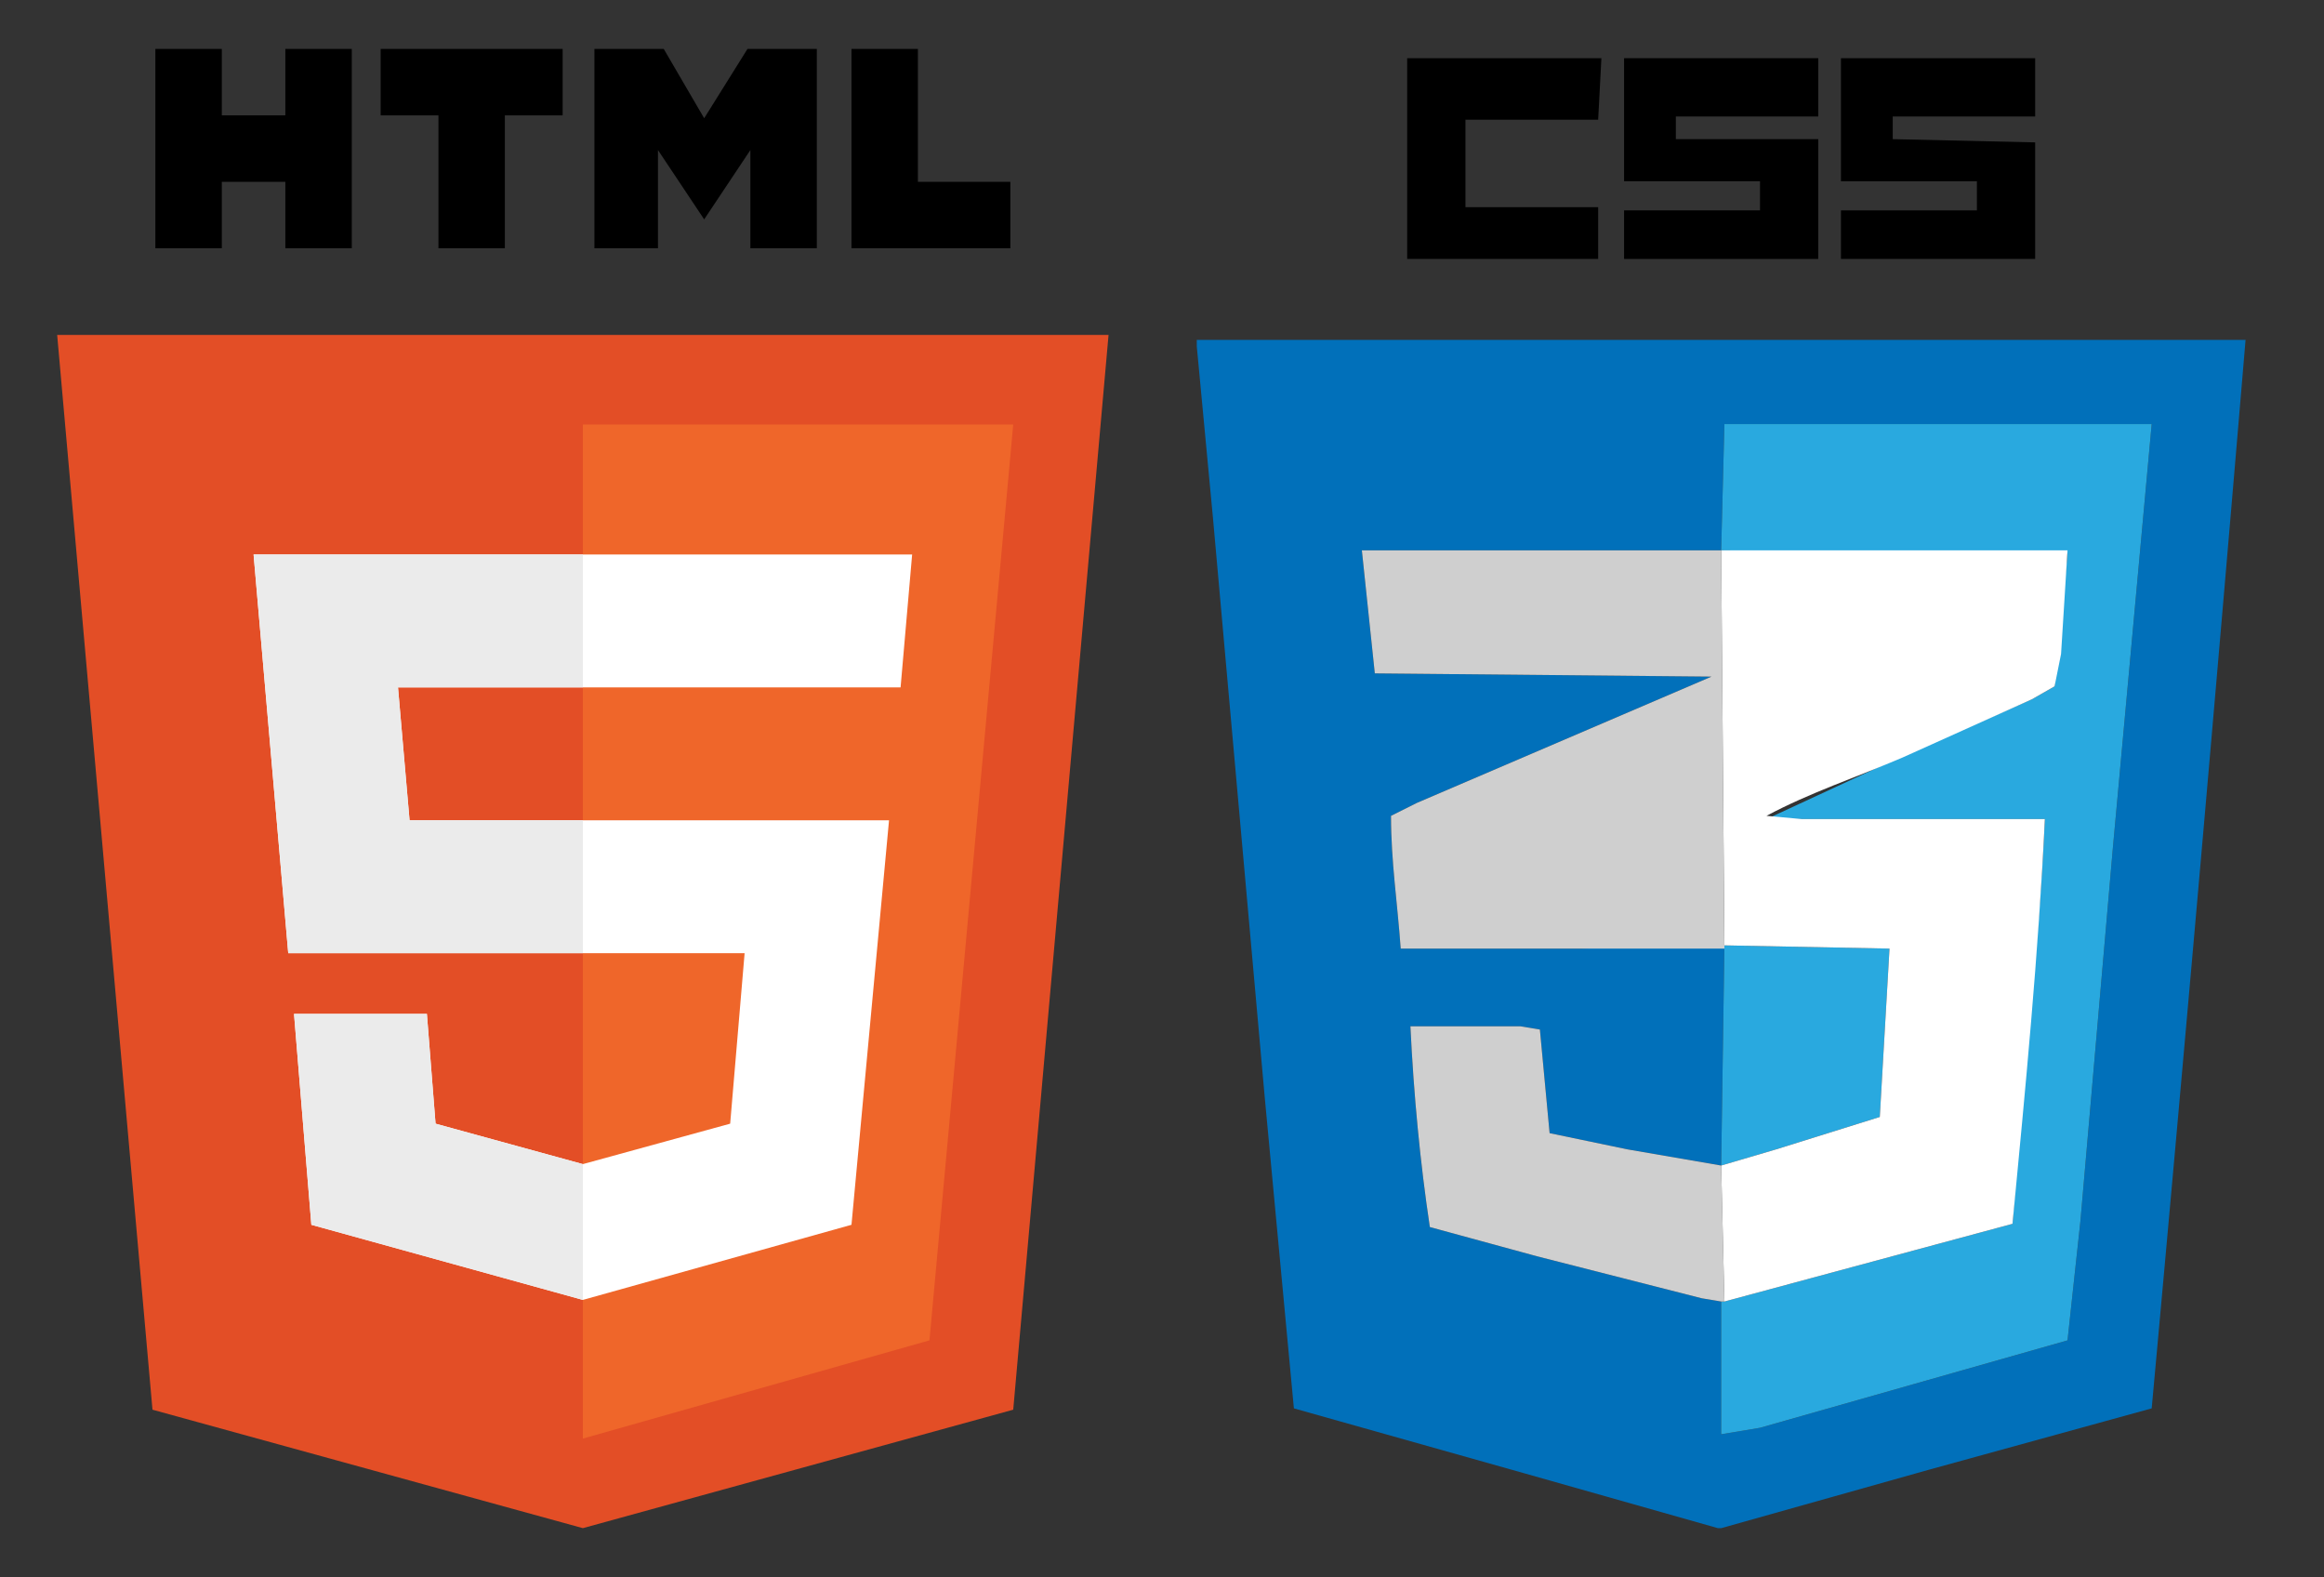 <svg width="280" height="190" xmlns="http://www.w3.org/2000/svg"><rect width="100%" height="100%" fill="#333333" stroke="none"/><style>.st1{fill:#29a9df}.st2{fill:#cfcfcf}</style><g id="svg_24" transform="translate(58 23) scale(.39)"><g id="svg_13"><path id="svg_15" d="M286-41h60l-1 19h-41V5h41v16h-59v-62z"/><path id="svg_16" d="M353-41h60v18h-44v7h44v37h-60V6h42v-9h-42v-38z"/><path id="svg_17" d="M420-41h60v18h-44v7l44 1v36h-60V6h42v-9h-42v-38z"/></g><g id="svg_12"><path id="svg_18" d="M221 46h324a45629 45629 0 01-29 330l-69 19-64 18h-1l-60-17-71-20-9-96-16-179-5-53v-2m163 26l-1 39H272l4 38 104 1-91 39-8 4c0 14 2 27 3 41h56l44-1-1 68-29-5-24-5-3-32-6-1h-34c1 21 3 42 6 62l33 9 51 13 6 1v41l12-2 95-27 4-37 10-115 12-131H384z" fill="#0170ba"/></g><g id="svg_11"><path id="svg_19" d="M384 72h132l-12 131-10 115-4 37-95 27-12 2v-41h1l89-24c3-41 8-83 10-125h-86l41-19 41-18 7-4 1-10 3-31-107-1 1-39z" class="st1"/><path id="svg_20" d="M384 233l51 1-3 52-32 10-17 5 1-68z" class="st1"/></g><g id="svg_10"><path id="svg_21" d="M272 111h111l1 123H284c-1-14-3-27-3-41l8-4 91-39-104-1-4-38z" class="st2"/><path id="svg_22" d="M287 258h34l6 1 3 32 24 5 29 5 1 42h-1l-6-1-51-13-33-9c-3-20-5-41-6-62z" class="st2"/></g><g id="svg_9"><path id="svg_23" d="M383 111h107l-2 32-2 10-7 4-40 18c-14 6-29 11-42 18l11 1h75c-2 42-6 83-10 125l-89 24-1-42 17-5 32-10 3-52-51-1-1-122z" fill="#fff"/></g></g><g id="svg_45" transform="translate(-30 -39) scale(.348)"><g id="svg_31"><g id="svg_32"><g id="svg_33"><path id="svg_34" d="M140 129h23v23h22v-23h23v69h-23v-23h-22v23h-23v-69z"/><path id="svg_35" d="M238 152h-20v-23h63v23h-20v46h-23v-46z"/><path id="svg_36" d="M292 129h24l14 24 15-24h24v69h-23v-34l-16 24-16-24v34h-22v-69z"/><path id="svg_37" d="M381 129h23v46h32v23h-55v-69z"/></g></g></g><g id="svg_29"><g id="svg_38"><path id="svg_39" fill="#E34E26" d="M139 600l-33-372h364l-33 372-149 41z"/><path id="svg_40" fill="#EF662A" d="M288 259v351l120-34 29-317z"/><path id="svg_41" fill="#FFF" d="M174 304l12 138h158l-5 59-51 14-51-14-3-38h-46l6 73 94 26 93-26 13-140H228l-4-46h174l4-46z"/><g id="svg_42" fill="#EBEBEB"><path id="svg_43" d="M288 304H174l12 138h102v-46h-60l-4-46h64z"/><path id="svg_44" d="M288 515l-51-14-3-38h-46l6 73 94 26z"/></g></g></g></g></svg>